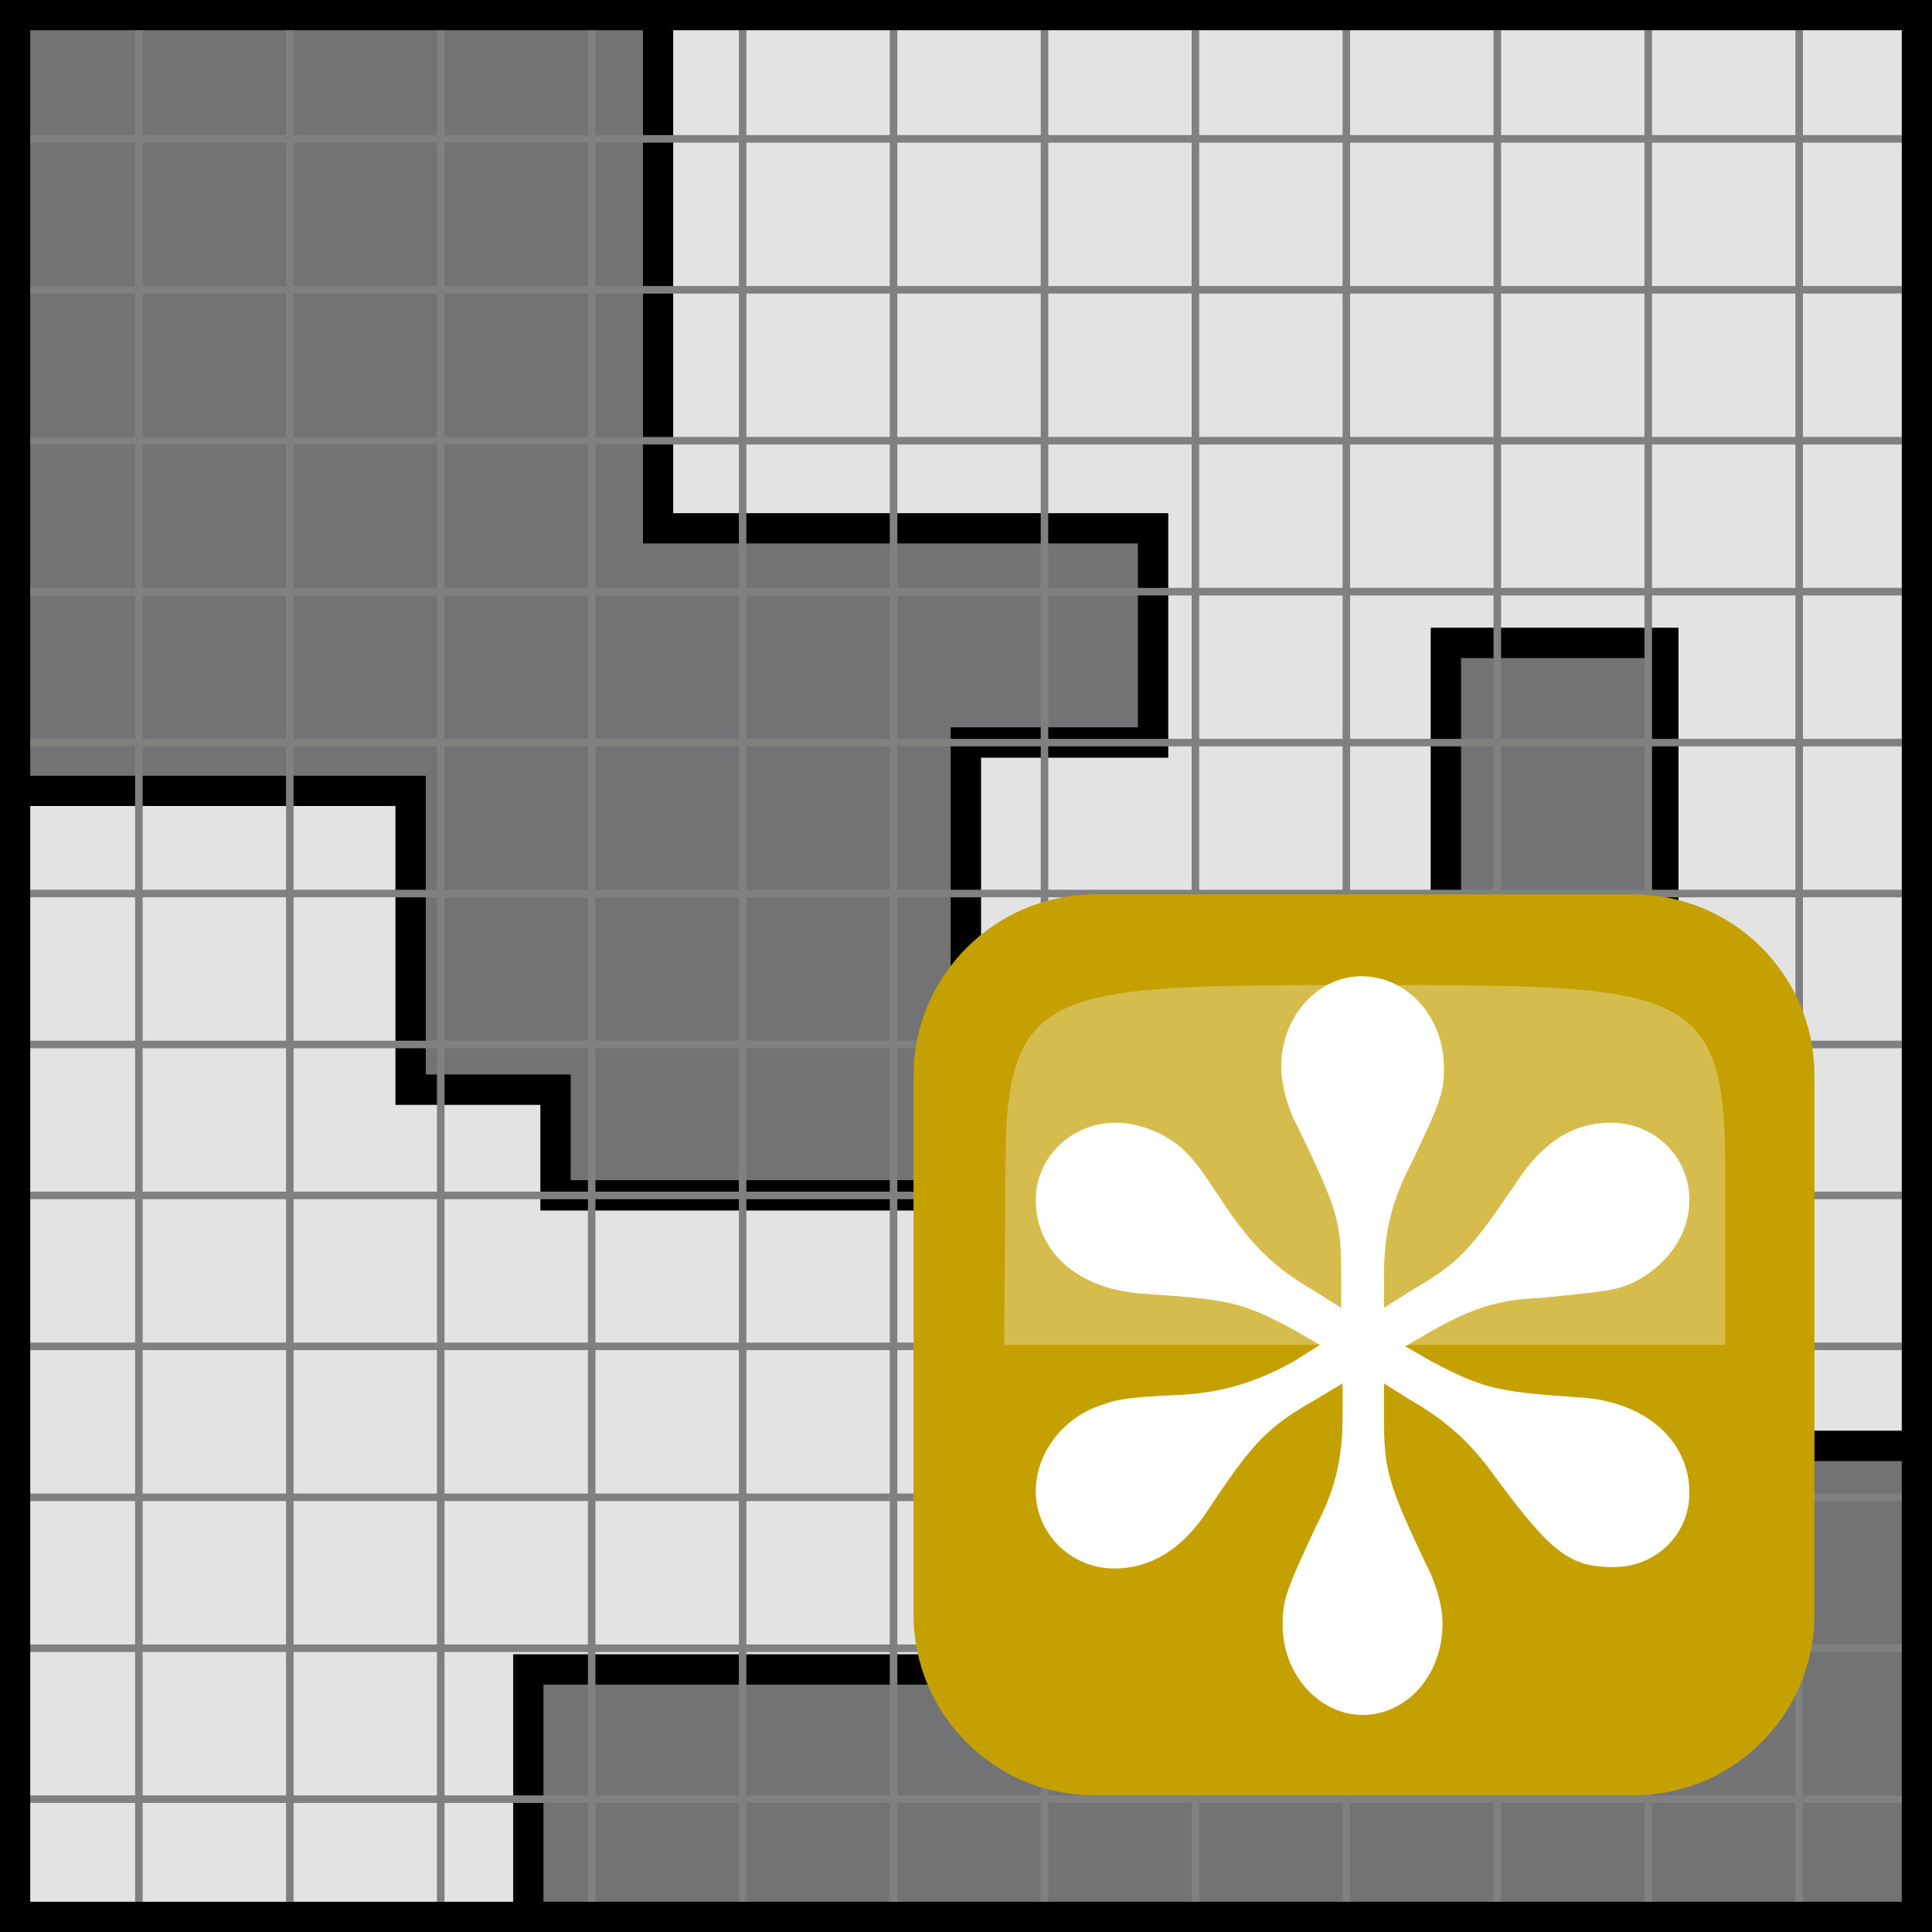 <?xml version="1.0" encoding="utf-8"?>
<!-- Generator: Adobe Illustrator 26.2.1, SVG Export Plug-In . SVG Version: 6.00 Build 0)  -->
<svg version="1.1" xmlns="http://www.w3.org/2000/svg" xmlns:xlink="http://www.w3.org/1999/xlink" x="0px" y="0px"
	 viewBox="0 0 64 64" style="enable-background:new 0 0 64 64;" xml:space="preserve">
<rect x="0" y="0" width="64" height="64" fill="#333333" stroke="none"/>
<style type="text/css">
	.st0{fill:#727375;stroke:#000000;stroke-miterlimit:10;}
	.st1{fill:#E4E3E3;stroke:#000000;stroke-miterlimit:10;}
	.st2{fill:none;stroke:#808080;stroke-width:0.25;}
	.st3{fill:none;stroke:#000000;stroke-miterlimit:10;}
	.st4{fill:#C4A000;}
	.st5{opacity:0.3;fill-rule:evenodd;clip-rule:evenodd;fill:#FCFFFF;enable-background:new    ;}
	.st6{fill:#FFFFFF;stroke:#FFFFFF;stroke-width:6.387687e-02;stroke-miterlimit:10;}
</style>
<g id="oulines" xmlns:cc="http://creativecommons.org/ns#" xmlns:dc="http://purl.org/dc/elements/1.1/" xmlns:inkscape="http://www.inkscape.org/namespaces/inkscape" xmlns:rdf="http://www.w3.org/1999/02/22-rdf-syntax-ns#" xmlns:sodipodi="http://sodipodi.sourceforge.net/DTD/sodipodi-0.dtd" xmlns:svg="http://www.w3.org/2000/svg">
	
		<sodipodi:namedview  bordercolor="#666666" borderopacity="1.0" id="base" inkscape:current-layer="layer1" inkscape:cx="9.3247571" inkscape:cy="53.238203" inkscape:document-rotation="0" inkscape:document-units="px" inkscape:object-paths="true" inkscape:pageopacity="0.0" inkscape:pageshadow="2" inkscape:snap-bbox="true" inkscape:snap-global="true" inkscape:snap-grids="false" inkscape:snap-nodes="true" inkscape:snap-others="false" inkscape:window-height="847" inkscape:window-maximized="0" inkscape:window-width="1252" inkscape:window-x="2225" inkscape:window-y="208" inkscape:zoom="5.0716018" pagecolor="#ffffff" showgrid="false" showguides="false">
		<inkscape:grid  empspacing="4" id="grid2640" type="xygrid"></inkscape:grid>
	</sodipodi:namedview>
	<polygon class="st0" points="32,24.6 32,33.5 38.2,33.5 38.2,43.5 32,43.5 32,39.6 18.4,39.6 18.4,36.1 13.6,36.1 13.6,26.2 
		0.5,26.2 0.5,0.5 21.8,0.5 21.8,17.5 38.2,17.5 38.2,24.6 	"/>
	<polygon class="st1" points="63.5,0.5 63.5,47.9 55.1,47.9 55.1,21.3 47.9,21.3 47.9,43.5 38.2,43.5 38.2,33.5 32,33.5 32,24.6 
		38.2,24.6 38.2,17.5 21.8,17.5 21.8,0.5 	"/>
	<polygon class="st0" points="63.5,47.9 63.5,63.5 17.5,63.5 17.5,55.3 42.8,55.3 42.8,50.2 32,50.2 32,43.5 47.9,43.5 47.9,21.3 
		55.1,21.3 55.1,47.9 	"/>
	<polygon class="st1" points="42.8,50.2 42.8,55.3 17.5,55.3 17.5,63.5 0.5,63.5 0.5,26.2 13.6,26.2 13.6,36.1 18.4,36.1 18.4,39.6 
		32,39.6 32,50.2 	"/>
</g>
<g id="grid">
	<g id="g2324">
		<path id="path1979" class="st2" d="M0,4.6h64"/>
		<path id="path1981" class="st2" d="M0,9.6h64"/>
		<path id="path1983" class="st2" d="M0,14.6h64"/>
		<path id="path1985" class="st2" d="M0,19.6h64"/>
		<path id="path1987" class="st2" d="M0,24.6h64"/>
		<path id="path1989" class="st2" d="M0,29.6h64"/>
		<path id="path1991" class="st2" d="M0,34.6h64"/>
		<path id="path1993" class="st2" d="M0,39.6h64"/>
		<path id="path1995" class="st2" d="M0,44.6h64"/>
		<path id="path1997" class="st2" d="M0,49.6h64"/>
		<path id="path1999" class="st2" d="M0,54.6h64l0,0"/>
		<path id="path2001" class="st2" d="M0,59.6h64"/>
		<path id="path1979-7" class="st2" d="M59.6,0v64"/>
		<path id="path1981-6" class="st2" d="M54.6,0v64"/>
		<path id="path1983-2" class="st2" d="M49.6,0v64"/>
		<path id="path1985-7" class="st2" d="M44.6,0v64"/>
		<path id="path1987-0" class="st2" d="M39.6,0v64"/>
		<path id="path1989-3" class="st2" d="M34.6,0v64"/>
		<path id="path1991-9" class="st2" d="M29.6,0v64"/>
		<path id="path1993-9" class="st2" d="M24.6,0v64"/>
		<path id="path1995-9" class="st2" d="M19.6,0v64"/>
		<path id="path1997-1" class="st2" d="M14.6,0v64"/>
		<path id="path1999-7" class="st2" d="M9.6,0v64l0,0"/>
		<path id="path2001-2" class="st2" d="M4.6,0v64"/>
	</g>
	<rect x="0.5" y="0.5" class="st3" width="63" height="63"/>
</g>
<g id="emblem">
	<g transform="matrix(.462 0 0 .462 .231 16.231)">
		<path class="st4" d="M78,29h38.6c7.2,0,13,5.8,13,13v38.6c0,7.2-5.8,13-13,13H78c-7.2,0-13-5.8-13-13V42C65,34.8,70.9,29,78,29z"
			/>
		<path class="st5" d="M71.5,61.3h51.7c0,0,0,0,0-12.9S120,35.5,97.4,35.5s-25.8,0-25.8,12.9L71.5,61.3L71.5,61.3z"/>
		<path class="st6" d="M95.8,64v2.3c0,3.1-0.5,5.3-1.9,8c-2.2,4.7-2.4,5.3-2.4,7.1c0,3.5,2.6,6.4,5.7,6.4c3.2,0,5.7-2.9,5.7-6.5
			c0-1.2-0.4-2.8-1.2-4.3c-2.8-5.9-3-6.8-3-10.7V64l1.9,1.2c2.5,1.4,4.4,3.1,6.1,5.5c4,5.4,5.3,6.5,8.5,6.5c3,0,5.4-2.3,5.4-5.3
			c0-3.7-3.1-6.5-7.8-6.8c-5.9-0.4-6.9-0.6-10.7-2.6l-1.9-1.1l1.9-1.1c2.8-1.6,4.8-2.3,7.9-2.4c4.8-0.5,5.2-0.5,6.6-1.1
			c2.4-1.2,4-3.4,4-5.9c0-3.1-2.5-5.5-5.6-5.5c-2.6,0-4.8,1.3-6.7,4.2c-3.4,5-4.1,5.8-7.7,7.9l-1.9,1.2v-2.3c0-3,0.5-5.3,1.9-8
			c2.3-4.8,2.4-5.3,2.4-7c0-3.6-2.6-6.5-5.9-6.5c-3.1,0-5.7,2.9-5.7,6.4c0,1.3,0.4,2.9,1.2,4.4c2.9,6,3.1,6.8,3.1,10.7v2.3l-1.9-1.2
			c-2.8-1.6-4.3-3.1-6.1-5.6c-2.4-3.6-2.4-3.6-3.4-4.6c-1.3-1.2-3.2-1.9-4.8-1.9c-3.2,0-5.7,2.5-5.7,5.5c0,3.7,3,6.4,7.7,6.7
			c6.1,0.4,7.1,0.6,10.8,2.6l1.9,1.1l-1.9,1.2c-2.5,1.4-4.9,2.2-7.9,2.4c-4.7,0.2-5,0.4-6.6,1c-2.4,1.1-4,3.4-4,5.9
			c0,3,2.5,5.5,5.6,5.5c2.6,0,4.9-1.4,6.7-4.2c3.2-4.8,4.2-5.9,7.7-7.9L95.8,64z"/>
	</g>
</g>
</svg>

